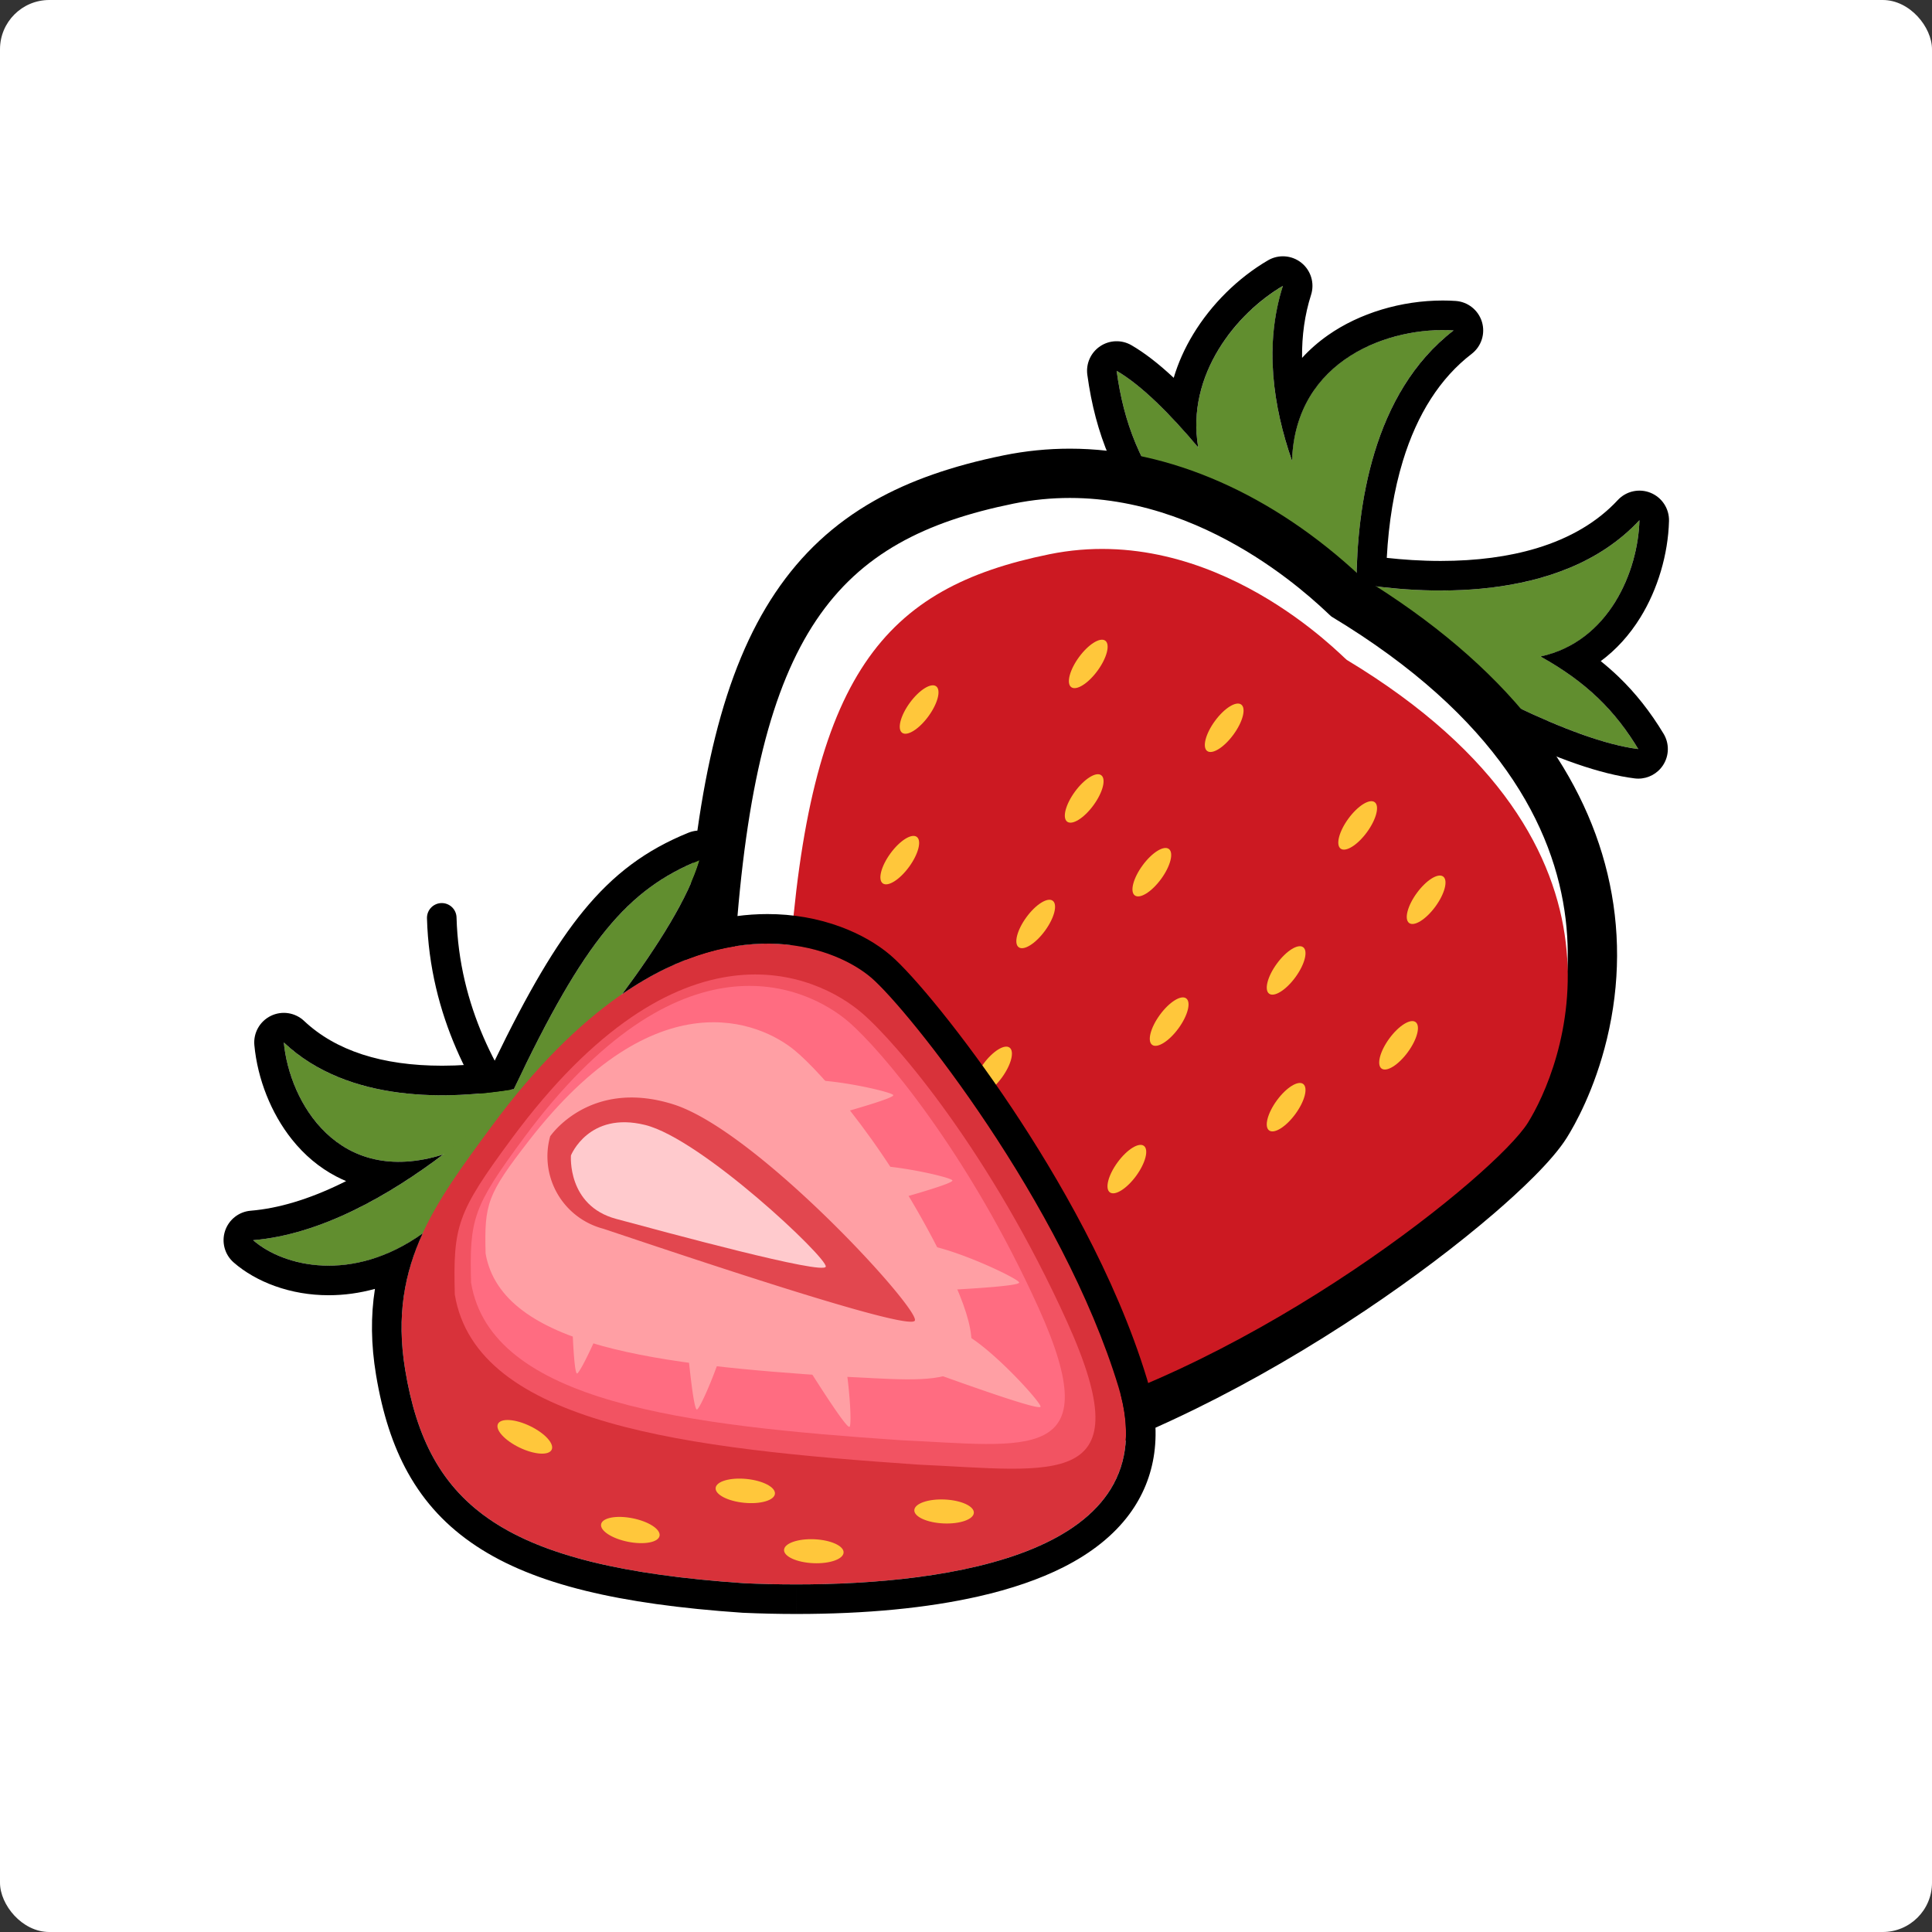 <svg xmlns="http://www.w3.org/2000/svg" width="196" height="196" viewBox="0 0 196 196">
  <rect x="0" y="0" width="196" height="196" fill="#333333" stroke="none"/>
  <g id="Group_1971" data-name="Group 1971" transform="translate(-4076 -166)">
    <g id="Group_1953" data-name="Group 1953">
      <g id="Group_1941" data-name="Group 1941" transform="translate(3779 97)">
        <rect id="Rectangle_1254" data-name="Rectangle 1254" width="196" height="196" rx="5" transform="translate(297 69)" fill="#fff"/>
      </g>
    </g>
    <g id="Group_1902" data-name="Group 1902" transform="translate(2562.68 -180.319)">
      <g id="Group_1458" data-name="Group 1458" transform="translate(-6.575 80.199)">
        <g id="Group_1455" data-name="Group 1455" transform="translate(1633.176 295.121)">
          <path id="Path_3822" data-name="Path 3822" d="M1651.608,324.1s21.175,5.324,31.56-5.868c-.19,7.278-5.93,18.556-20.749,12.287C1655.588,327.306,1653.531,325.58,1651.608,324.1Z" transform="translate(-1630.129 -294.457)" fill="#618e2f"/>
          <path id="Path_3823" data-name="Path 3823" d="M1655.01,332.616s-3.57-23.13,9.412-33.1c-7.786-.524-20.4,4.477-15.185,20.918C1651.983,328.047,1653.619,330.415,1655.01,332.616Z" transform="translate(-1630.232 -294.996)" fill="#618e2f"/>
          <path id="Path_3824" data-name="Path 3824" d="M1659,331.065s-17.025-19.038-11.625-35.944c-7.145,4.188-15.2,16.323-.754,28.253C1653.6,328.7,1656.454,329.884,1659,331.065Z" transform="translate(-1630.503 -295.121)" fill="#618e2f"/>
          <path id="Path_3825" data-name="Path 3825" d="M1646.287,322.581s25.048,17.251,36.915,18.741C1678.1,332.874,1670.474,329.012,1646.287,322.581Z" transform="translate(-1630.282 -294.332)" fill="#618e2f"/>
          <path id="Path_3826" data-name="Path 3826" d="M1655.687,335.579s-15.382-26.512-24.958-32.082C1632.173,314.059,1637.334,320.677,1655.687,335.579Z" transform="translate(-1630.729 -294.88)" fill="#618e2f"/>
          <g id="Path_3827" data-name="Path 3827" transform="translate(-1630.729 -295.121)" fill="none" stroke-linecap="round" stroke-linejoin="round">
            <path d="M1683.65,342.111a24.9,24.9,0,0,0-9.92-9.389c6.974-1.5,9.9-8.666,10.039-13.827-8.051,8.676-22.581,7.426-28.708,6.427.039-7.651,1.59-19.33,9.857-25.677-6.406-.43-16.067,2.885-16.393,13.227-1.942-5.563-2.832-11.787-.928-17.749-4.725,2.769-9.844,9.016-8.593,16.38-2.9-3.445-5.785-6.314-8.274-7.763,1.444,10.562,6.6,17.18,24.958,32.083,0,0-2.86-4.928-6.877-10.977,1.412,1.034,2.636,1.88,3.7,2.576a42.04,42.04,0,0,0,2.993,5.321s-.219-1.422-.352-3.707c.888.5,1.654.893,2.352,1.228C1665.765,335.251,1676.861,341.258,1683.65,342.111Z" stroke="none"/>
            <path d="M 1683.65 342.111 C 1681.318 338.251 1678.454 335.349 1673.729 332.721 C 1680.703 331.219 1683.633 324.055 1683.768 318.894 C 1675.717 327.57 1661.187 326.321 1655.06 325.321 C 1655.099 317.67 1656.65 305.991 1664.917 299.643 C 1658.514 299.213 1648.85 302.528 1648.524 312.87 C 1646.582 307.306 1645.692 301.083 1647.596 295.121 C 1642.871 297.89 1637.752 304.137 1639.003 311.501 C 1636.101 308.055 1633.219 305.186 1630.729 303.738 C 1632.173 314.3 1637.334 320.918 1655.687 335.821 C 1655.687 335.821 1652.827 330.893 1648.81 324.844 C 1650.223 325.878 1651.446 326.724 1652.514 327.42 C 1653.729 330.005 1654.664 331.408 1655.506 332.741 C 1655.506 332.741 1655.287 331.319 1655.154 329.034 C 1656.042 329.536 1656.809 329.927 1657.506 330.263 C 1665.765 335.251 1676.861 341.258 1683.65 342.111 M 1683.65 345.111 C 1683.526 345.111 1683.401 345.103 1683.276 345.087 C 1679.851 344.657 1675.453 343.138 1669.832 340.443 C 1666.338 338.768 1662.433 336.661 1658.195 334.167 C 1658.243 334.248 1658.272 334.298 1658.282 334.315 C 1659.009 335.568 1658.737 337.16 1657.637 338.101 C 1656.536 339.042 1654.92 339.063 1653.796 338.15 C 1643.825 330.053 1638.235 324.793 1634.5 319.994 C 1630.609 314.994 1628.592 310.254 1627.757 304.144 C 1627.601 303.008 1628.107 301.883 1629.06 301.245 C 1630.013 300.607 1631.246 300.568 1632.238 301.145 C 1633.561 301.915 1634.981 303.009 1636.52 304.45 C 1636.968 302.942 1637.627 301.462 1638.493 300.033 C 1640.344 296.979 1643.038 294.315 1646.079 292.533 C 1647.152 291.904 1648.5 292.002 1649.471 292.779 C 1650.441 293.555 1650.832 294.85 1650.454 296.034 C 1649.816 298.03 1649.513 300.165 1649.543 302.427 C 1650.319 301.579 1651.199 300.808 1652.179 300.121 C 1655.364 297.888 1659.604 296.607 1663.812 296.607 C 1664.252 296.607 1664.691 296.621 1665.118 296.65 C 1666.364 296.734 1667.427 297.58 1667.789 298.774 C 1668.15 299.969 1667.734 301.263 1666.744 302.023 C 1663.572 304.458 1661.227 308.108 1659.772 312.87 C 1658.874 315.812 1658.325 319.114 1658.135 322.715 C 1659.715 322.891 1661.592 323.027 1663.608 323.027 C 1667.224 323.027 1670.497 322.594 1673.334 321.739 C 1676.744 320.711 1679.514 319.068 1681.569 316.854 C 1682.418 315.939 1683.745 315.645 1684.9 316.116 C 1686.056 316.587 1686.799 317.725 1686.767 318.972 C 1686.679 322.349 1685.621 325.915 1683.865 328.757 C 1682.757 330.551 1681.401 332.04 1679.842 333.191 C 1680.484 333.706 1681.091 334.238 1681.666 334.791 C 1683.379 336.438 1684.868 338.325 1686.218 340.56 C 1686.812 341.544 1686.792 342.781 1686.165 343.745 C 1685.608 344.604 1684.657 345.111 1683.65 345.111 Z" stroke="none" fill="#000"/>
          </g>
        </g>
        <ellipse id="Ellipse_785" data-name="Ellipse 785" cx="2.922" cy="1.166" rx="2.922" ry="1.166" transform="translate(1603.704 382.57) rotate(-53.814)" fill="#ffc73b"/>
        <ellipse id="Ellipse_786" data-name="Ellipse 786" cx="2.922" cy="1.166" rx="2.922" ry="1.166" transform="translate(1617.244 392.475) rotate(-53.814)" fill="#ffc73b"/>
        <ellipse id="Ellipse_787" data-name="Ellipse 787" cx="2.922" cy="1.166" rx="2.922" ry="1.166" transform="translate(1606.141 367.809) rotate(-53.814)" fill="#ffc73b"/>
        <g id="Group_1456" data-name="Group 1456" transform="translate(1594.315 316.637)">
          <g id="Path_3828" data-name="Path 3828" transform="translate(-1592.953 -316.036)" fill="#fff" stroke-linejoin="round">
            <path d="M 1613.524 414.268 C 1613.523 414.268 1613.522 414.268 1613.521 414.268 C 1608.457 414.267 1604.117 412.412 1600.621 408.755 C 1598.203 406.225 1596.186 402.8 1594.626 398.573 C 1593.308 395 1592.287 390.778 1591.592 386.024 C 1590.277 377.045 1590.338 367.664 1590.621 361.376 L 1590.623 361.347 L 1590.625 361.318 C 1591.187 353.12 1592.131 346.444 1593.51 340.908 C 1594.92 335.246 1596.803 330.711 1599.264 327.045 C 1601.695 323.425 1604.702 320.629 1608.457 318.496 C 1611.802 316.598 1615.856 315.18 1620.853 314.162 C 1622.894 313.747 1624.985 313.536 1627.068 313.536 C 1630.491 313.536 1633.982 314.103 1637.443 315.22 C 1640.257 316.129 1643.079 317.409 1645.829 319.027 C 1650.649 321.861 1653.91 324.93 1654.982 325.939 C 1655.022 325.977 1655.065 326.017 1655.103 326.052 C 1662.183 330.344 1667.848 335.132 1671.943 340.289 C 1675.538 344.817 1677.974 349.682 1679.184 354.75 C 1680.403 359.861 1680.383 365.104 1679.123 370.335 C 1677.964 375.149 1676.106 378.432 1675.361 379.62 C 1673.139 383.165 1664.86 390.208 1655.676 396.367 C 1650.081 400.119 1644.381 403.428 1638.734 406.201 C 1632.088 409.465 1625.668 411.901 1619.653 413.443 C 1617.519 413.99 1615.457 414.268 1613.524 414.268 Z" stroke="none"/>
            <path d="M 1627.068 316.036 C 1625.218 316.036 1623.309 316.213 1621.351 316.612 C 1603.44 320.26 1595.31 329.541 1593.119 361.489 C 1592.329 379.04 1593.644 411.768 1613.521 411.768 C 1615.22 411.768 1617.052 411.529 1619.033 411.022 C 1644.185 404.573 1669.813 383.764 1673.243 378.292 C 1676.673 372.821 1687.344 348.397 1653.617 328.075 C 1653.226 327.841 1642.142 316.037 1627.068 316.036 M 1627.066 311.036 L 1627.066 316.036 L 1627.066 311.036 C 1637.184 311.037 1647.677 315.658 1656.625 324.052 C 1663.854 328.462 1669.664 333.4 1673.901 338.735 C 1677.725 343.55 1680.32 348.743 1681.615 354.17 C 1682.927 359.667 1682.907 365.303 1681.554 370.92 C 1680.308 376.092 1678.29 379.656 1677.479 380.948 C 1675.995 383.316 1672.661 386.415 1670.125 388.598 C 1666.369 391.83 1661.855 395.234 1657.069 398.444 C 1651.381 402.258 1645.583 405.623 1639.836 408.445 C 1633.036 411.784 1626.454 414.281 1620.274 415.865 C 1617.937 416.464 1615.665 416.768 1613.521 416.768 C 1610.577 416.768 1607.8 416.2 1605.27 415.079 C 1602.895 414.027 1600.723 412.481 1598.814 410.484 C 1596.158 407.706 1593.96 403.99 1592.281 399.44 C 1590.903 395.705 1589.839 391.313 1589.118 386.387 C 1587.775 377.212 1587.836 367.661 1588.124 361.264 C 1588.125 361.225 1588.128 361.186 1588.13 361.147 C 1588.703 352.801 1589.669 345.983 1591.084 340.303 C 1592.566 334.355 1594.563 329.562 1597.189 325.651 C 1599.84 321.702 1603.123 318.651 1607.223 316.322 C 1610.8 314.292 1615.095 312.784 1620.354 311.713 C 1622.559 311.264 1624.818 311.036 1627.066 311.036 Z" stroke="none" fill="#000"/>
          </g>
          <path id="Path_3829" data-name="Path 3829" d="M1655.016,332.324c-.409-.247-13.424-14.132-30.175-10.722s-24.354,12.092-26.4,41.97c-.8,17.817.712,52.355,24.235,46.324s47.491-25.492,50.7-30.608S1686.558,351.329,1655.016,332.324Z" transform="translate(-1592.8 -315.891)" fill="#cc1922"/>
          <ellipse id="Ellipse_788" data-name="Ellipse 788" cx="2.922" cy="1.166" rx="2.922" ry="1.166" transform="translate(16.159 23.134) rotate(-53.814)" fill="#ffc73b"/>
          <ellipse id="Ellipse_789" data-name="Ellipse 789" cx="2.922" cy="1.166" rx="2.922" ry="1.166" transform="translate(14.194 38.412) rotate(-53.814)" fill="#ffc73b"/>
          <ellipse id="Ellipse_790" data-name="Ellipse 790" cx="2.922" cy="1.166" rx="2.922" ry="1.166" transform="translate(27.985 44.89) rotate(-53.814)" fill="#ffc73b"/>
          <ellipse id="Ellipse_791" data-name="Ellipse 791" cx="2.922" cy="1.166" rx="2.922" ry="1.166" transform="translate(41.525 54.795) rotate(-53.814)" fill="#ffc73b"/>
          <ellipse id="Ellipse_792" data-name="Ellipse 792" cx="2.922" cy="1.166" rx="2.922" ry="1.166" transform="translate(53.391 63.476) rotate(-53.814)" fill="#ffc73b"/>
          <ellipse id="Ellipse_793" data-name="Ellipse 793" cx="2.922" cy="1.166" rx="2.922" ry="1.166" transform="translate(33.317 18.507) rotate(-53.814)" fill="#ffc73b"/>
          <ellipse id="Ellipse_794" data-name="Ellipse 794" cx="2.922" cy="1.166" rx="2.922" ry="1.166" transform="translate(47.108 24.985) rotate(-53.814)" fill="#ffc73b"/>
          <ellipse id="Ellipse_795" data-name="Ellipse 795" cx="2.922" cy="1.166" rx="2.922" ry="1.166" transform="translate(60.648 34.89) rotate(-53.814)" fill="#ffc73b"/>
          <ellipse id="Ellipse_796" data-name="Ellipse 796" cx="2.922" cy="1.166" rx="2.922" ry="1.166" transform="translate(67.594 42.433) rotate(-53.814)" fill="#ffc73b"/>
          <ellipse id="Ellipse_797" data-name="Ellipse 797" cx="2.922" cy="1.166" rx="2.922" ry="1.166" transform="translate(32.905 32.155) rotate(-53.814)" fill="#ffc73b"/>
          <ellipse id="Ellipse_798" data-name="Ellipse 798" cx="2.922" cy="1.166" rx="2.922" ry="1.166" transform="translate(39.766 39.636) rotate(-53.814)" fill="#ffc73b"/>
          <ellipse id="Ellipse_799" data-name="Ellipse 799" cx="2.922" cy="1.166" rx="2.922" ry="1.166" transform="translate(53.391 49.603) rotate(-53.814)" fill="#ffc73b"/>
          <ellipse id="Ellipse_800" data-name="Ellipse 800" cx="2.922" cy="1.166" rx="2.922" ry="1.166" transform="translate(23.608 59.79) rotate(-53.814)" fill="#ffc73b"/>
          <ellipse id="Ellipse_801" data-name="Ellipse 801" cx="2.922" cy="1.166" rx="2.922" ry="1.166" transform="translate(37.233 69.757) rotate(-53.814)" fill="#ffc73b"/>
          <ellipse id="Ellipse_802" data-name="Ellipse 802" cx="2.922" cy="1.166" rx="2.922" ry="1.166" transform="translate(64.798 57.199) rotate(-53.814)" fill="#ffc73b"/>
        </g>
        <path id="Path_3830" data-name="Path 3830" d="M1601.14,400.444a3.156,3.156,0,0,0,.942,3.77c1.981,1.5,8.337,6.355,8.561,5.977s-3.379-8.182-5.666-9.841A2.767,2.767,0,0,0,1601.14,400.444Z" transform="translate(1.589 3.004)" fill="#fd787b"/>
        <path id="Path_3831" data-name="Path 3831" d="M1581.026,387.544s-16.327-11.159-16.85-30.1" transform="translate(0.535 1.791)" fill="none" stroke="#000" stroke-linecap="round" stroke-linejoin="round" stroke-width="3"/>
        <g id="Group_1457" data-name="Group 1457" transform="translate(1545.575 353.38)">
          <path id="Path_3832" data-name="Path 3832" d="M1568.009,382.358s19.158-20.115,22.207-30.606C1581.863,355.14,1577.284,361.465,1568.009,382.358Z" transform="translate(-1544.93 -351.752)" fill="#618e2f"/>
          <path id="Path_3833" data-name="Path 3833" d="M1577.723,373.146s-18.972,6.148-29.123-3.416c.619,6.621,6.541,16.548,19.662,9.928C1574.291,376.313,1576.06,374.616,1577.723,373.146Z" transform="translate(-1545.488 -351.235)" fill="#618e2f"/>
          <path id="Path_3834" data-name="Path 3834" d="M1574.783,372.072s-14.706,16.456-29.208,17.652c4,3.5,14.7,5.376,23.655-7.407C1573.184,376.264,1573.974,374.064,1574.783,372.072Z" transform="translate(-1545.575 -351.168)" fill="#618e2f"/>
          <path id="Path_3835" data-name="Path 3835" d="M1569.369,378.492c-5.823,7.891-10.539,14.168-8.789,24.737,2.29,13.825,9.912,19.965,34.405,21.645,14.605.657,43.755-.819,37.975-19.867-5.684-18.728-21.336-38.337-25.092-41.561C1603.106,359.359,1587.293,354.2,1569.369,378.492Z" transform="translate(-1545.154 -351.516)" fill="#d8323a"/>
          <path id="Path_3836" data-name="Path 3836" d="M1571.219,379.7c-5.557,7.525-5.931,8.826-5.756,15.8,2.186,13.185,23.637,15.649,47.015,17.252,13.94.627,22.866,2.681,15.1-14.491-7.692-17.009-17.233-28.254-20.82-31.33C1602.216,363.04,1588.327,356.538,1571.219,379.7Z" transform="translate(-1545.004 -351.428)" fill="#f25362"/>
          <path id="Path_3837" data-name="Path 3837" d="M1572.4,379.607c-5.151,6.975-5.5,8.18-5.334,14.648,2.026,12.218,21.906,14.5,43.571,15.988,12.92.581,21.191,2.484,14-13.429-7.128-15.763-15.971-26.186-19.294-29.035C1601.124,364.165,1588.252,358.138,1572.4,379.607Z" transform="translate(-1544.958 -351.396)" fill="#ff6c81"/>
          <path id="Path_3838" data-name="Path 3838" d="M1572.867,379.787c-4.216,5.437-4.5,6.376-4.366,11.418,1.658,9.524,17.93,11.3,35.662,12.462,10.573.453,17.344,1.937,11.454-10.467-5.833-12.288-13.071-20.412-15.791-22.633C1596.379,367.749,1585.843,363.052,1572.867,379.787Z" transform="translate(-1544.917 -351.293)" fill="#ff9fa4"/>
          <path id="Path_3839" data-name="Path 3839" d="M1574.874,379.1a7.588,7.588,0,0,0,5.386,9.372c7.386,2.465,31.112,10.5,31.613,9.316s-16.045-19.286-24.528-21.942S1574.874,379.1,1574.874,379.1Z" transform="translate(-1544.74 -351.079)" fill="#e2474f"/>
          <path id="Path_3840" data-name="Path 3840" d="M1576.917,380.965s-.411,5.1,4.593,6.442,21.086,5.726,21.257,4.84-12.607-12.962-18.331-14.373S1576.917,380.965,1576.917,380.965Z" transform="translate(-1544.674 -351.009)" fill="#ffcacd"/>
          <path id="Path_3841" data-name="Path 3841" d="M1599.152,395.5a3.157,3.157,0,0,0-.46,3.86c1.319,2.1,5.534,8.9,5.877,8.629s-.25-8.848-1.8-11.212A2.766,2.766,0,0,0,1599.152,395.5Z" transform="translate(-1544.063 -350.502)" fill="#ff9fa4"/>
          <path id="Path_3842" data-name="Path 3842" d="M1590.2,392.72a3.156,3.156,0,0,0-2.156,3.233c.224,2.474.907,10.443,1.336,10.355s3.781-8,3.47-10.813A2.766,2.766,0,0,0,1590.2,392.72Z" transform="translate(-1544.355 -350.575)" fill="#ff9fa4"/>
          <path id="Path_3843" data-name="Path 3843" d="M1579.136,389.946a3.476,3.476,0,0,0-2.226,3.16c.063,2.305.226,9.734.637,9.626s4.044-7.73,3.919-10.344A2.236,2.236,0,0,0,1579.136,389.946Z" transform="translate(-1544.675 -350.654)" fill="#ff9fa4"/>
          <path id="Path_3844" data-name="Path 3844" d="M1611.558,399.448a3.158,3.158,0,0,0,2.037,3.312c2.341.83,9.867,3.539,9.966,3.112s-5.693-6.779-8.374-7.67A2.765,2.765,0,0,0,1611.558,399.448Z" transform="translate(-1543.679 -350.423)" fill="#ff9fa4"/>
          <path id="Path_3845" data-name="Path 3845" d="M1607.953,392.145a3.157,3.157,0,0,0,3.144,2.286c2.481-.123,10.471-.484,10.4-.917s-7.844-4.1-10.663-3.9A2.765,2.765,0,0,0,1607.953,392.145Z" transform="translate(-1543.782 -350.664)" fill="#ff9fa4"/>
          <path id="Path_3846" data-name="Path 3846" d="M1602.623,384.826a2.919,2.919,0,0,0,3.26,1.4c2.166-.6,9.148-2.478,8.994-2.847s-7.795-2.079-10.243-1.354A2.457,2.457,0,0,0,1602.623,384.826Z" transform="translate(-1543.936 -350.887)" fill="#ff9fa4"/>
          <path id="Path_3847" data-name="Path 3847" d="M1596.787,376.412a2.918,2.918,0,0,0,3.259,1.4c2.165-.595,9.149-2.477,9-2.845s-7.8-2.08-10.244-1.354A2.455,2.455,0,0,0,1596.787,376.412Z" transform="translate(-1544.104 -351.129)" fill="#ff9fa4"/>
          <ellipse id="Ellipse_803" data-name="Ellipse 803" cx="1.215" cy="3.023" rx="1.215" ry="3.023" transform="translate(35.064 68.557) rotate(-78.658)" fill="#ffc73b"/>
          <ellipse id="Ellipse_804" data-name="Ellipse 804" cx="1.215" cy="3.023" rx="1.215" ry="3.023" transform="translate(24.31 58.291) rotate(-64.346)" fill="#ffc73b"/>
          <ellipse id="Ellipse_805" data-name="Ellipse 805" cx="1.215" cy="3.023" rx="1.215" ry="3.023" transform="matrix(0.044, -0.999, 0.999, 0.044, 53.808, 71.191)" fill="#ffc73b"/>
          <ellipse id="Ellipse_806" data-name="Ellipse 806" cx="1.215" cy="3.023" rx="1.215" ry="3.023" transform="matrix(0.044, -0.999, 0.999, 0.044, 67.023, 67.158)" fill="#ffc73b"/>
          <ellipse id="Ellipse_807" data-name="Ellipse 807" cx="1.215" cy="3.023" rx="1.215" ry="3.023" transform="matrix(0.098, -0.995, 0.995, 0.098, 46.802, 64.9)" fill="#ffc73b"/>
          <g id="Path_3848" data-name="Path 3848" transform="translate(-1545.575 -351.752)" fill="none" stroke-linecap="round" stroke-linejoin="round">
            <path d="M1633.381,405.243c-5.684-18.728-21.336-38.337-25.092-41.561-3.54-3.039-13.19-6.657-25.271,1.658,3.6-4.854,6.753-9.837,7.843-13.589-7.276,2.951-11.69,8.135-18.838,23.232-6.418,1.057-16.739,1.479-23.336-4.737.562,6,5.479,14.719,16.168,11.368-5.394,4.075-12.358,8.123-19.28,8.694,3.066,2.683,10.07,4.4,17.2-.691A22.741,22.741,0,0,0,1561,403.466c2.29,13.825,9.912,19.965,34.4,21.645C1610.011,425.768,1639.162,424.292,1633.381,405.243Z" stroke="none"/>
            <path d="M 1600.695 425.229 C 1616.01 425.23 1638.525 422.194 1633.381 405.243 C 1627.697 386.515 1612.045 366.906 1608.289 363.682 C 1604.749 360.643 1595.1 357.025 1583.018 365.341 C 1586.617 360.487 1589.771 355.504 1590.861 351.752 C 1583.585 354.703 1579.171 359.887 1572.023 374.984 C 1565.604 376.041 1555.284 376.463 1548.687 370.247 C 1549.249 376.248 1554.166 384.966 1564.855 381.614 C 1559.461 385.689 1552.496 389.737 1545.575 390.308 C 1548.641 392.991 1555.645 394.711 1562.779 389.617 C 1560.94 393.626 1560.09 397.962 1561.001 403.466 C 1563.291 417.291 1570.913 423.431 1595.405 425.11 C 1597.013 425.183 1598.8 425.229 1600.695 425.229 M 1600.698 428.229 L 1600.698 425.229 L 1600.697 428.229 C 1598.893 428.229 1597.068 428.188 1595.27 428.107 C 1595.247 428.106 1595.223 428.105 1595.2 428.103 C 1588.834 427.667 1583.635 426.939 1579.305 425.878 C 1574.786 424.77 1571.161 423.288 1568.223 421.345 C 1565.242 419.375 1562.971 416.941 1561.278 413.905 C 1559.757 411.176 1558.698 407.922 1558.041 403.956 C 1557.535 400.896 1557.494 398.032 1557.933 395.248 C 1556.384 395.674 1554.811 395.892 1553.244 395.892 C 1551.339 395.892 1549.499 395.578 1547.775 394.959 C 1546.177 394.386 1544.733 393.558 1543.599 392.566 C 1542.693 391.772 1542.349 390.514 1542.726 389.369 C 1543.103 388.225 1544.128 387.417 1545.328 387.318 C 1548.128 387.087 1551.206 386.165 1554.478 384.576 C 1554.654 384.491 1554.831 384.403 1555.009 384.313 C 1554.667 384.17 1554.33 384.011 1553.999 383.838 C 1552.294 382.946 1550.782 381.681 1549.504 380.078 C 1547.409 377.448 1546.022 373.967 1545.7 370.526 C 1545.584 369.284 1546.249 368.099 1547.371 367.551 C 1548.492 367.003 1549.836 367.207 1550.744 368.063 C 1553.944 371.078 1558.654 372.607 1564.742 372.607 C 1566.427 372.607 1568.192 372.487 1570.005 372.25 C 1573.46 365.091 1576.281 360.324 1579.072 356.914 C 1582.136 353.169 1585.424 350.72 1589.734 348.972 C 1590.799 348.54 1592.017 348.755 1592.871 349.525 C 1593.725 350.295 1594.063 351.485 1593.742 352.589 C 1593.272 354.206 1592.483 356.031 1591.363 358.087 C 1593.507 357.513 1595.651 357.223 1597.754 357.223 C 1600.358 357.223 1602.859 357.66 1605.187 358.522 C 1607.14 359.246 1608.888 360.243 1610.243 361.406 C 1612.494 363.338 1617.593 369.455 1622.609 376.986 C 1627.077 383.693 1633.07 393.889 1636.252 404.372 C 1637.064 407.049 1637.313 409.586 1636.993 411.912 C 1636.68 414.185 1635.825 416.276 1634.453 418.126 C 1632.892 420.232 1630.644 422.035 1627.773 423.486 C 1625.371 424.699 1622.473 425.696 1619.16 426.448 C 1613.948 427.63 1607.736 428.229 1600.698 428.229 Z" stroke="none" fill="#000"/>
          </g>
        </g>
      </g>
    </g>
  </g>
</svg>

